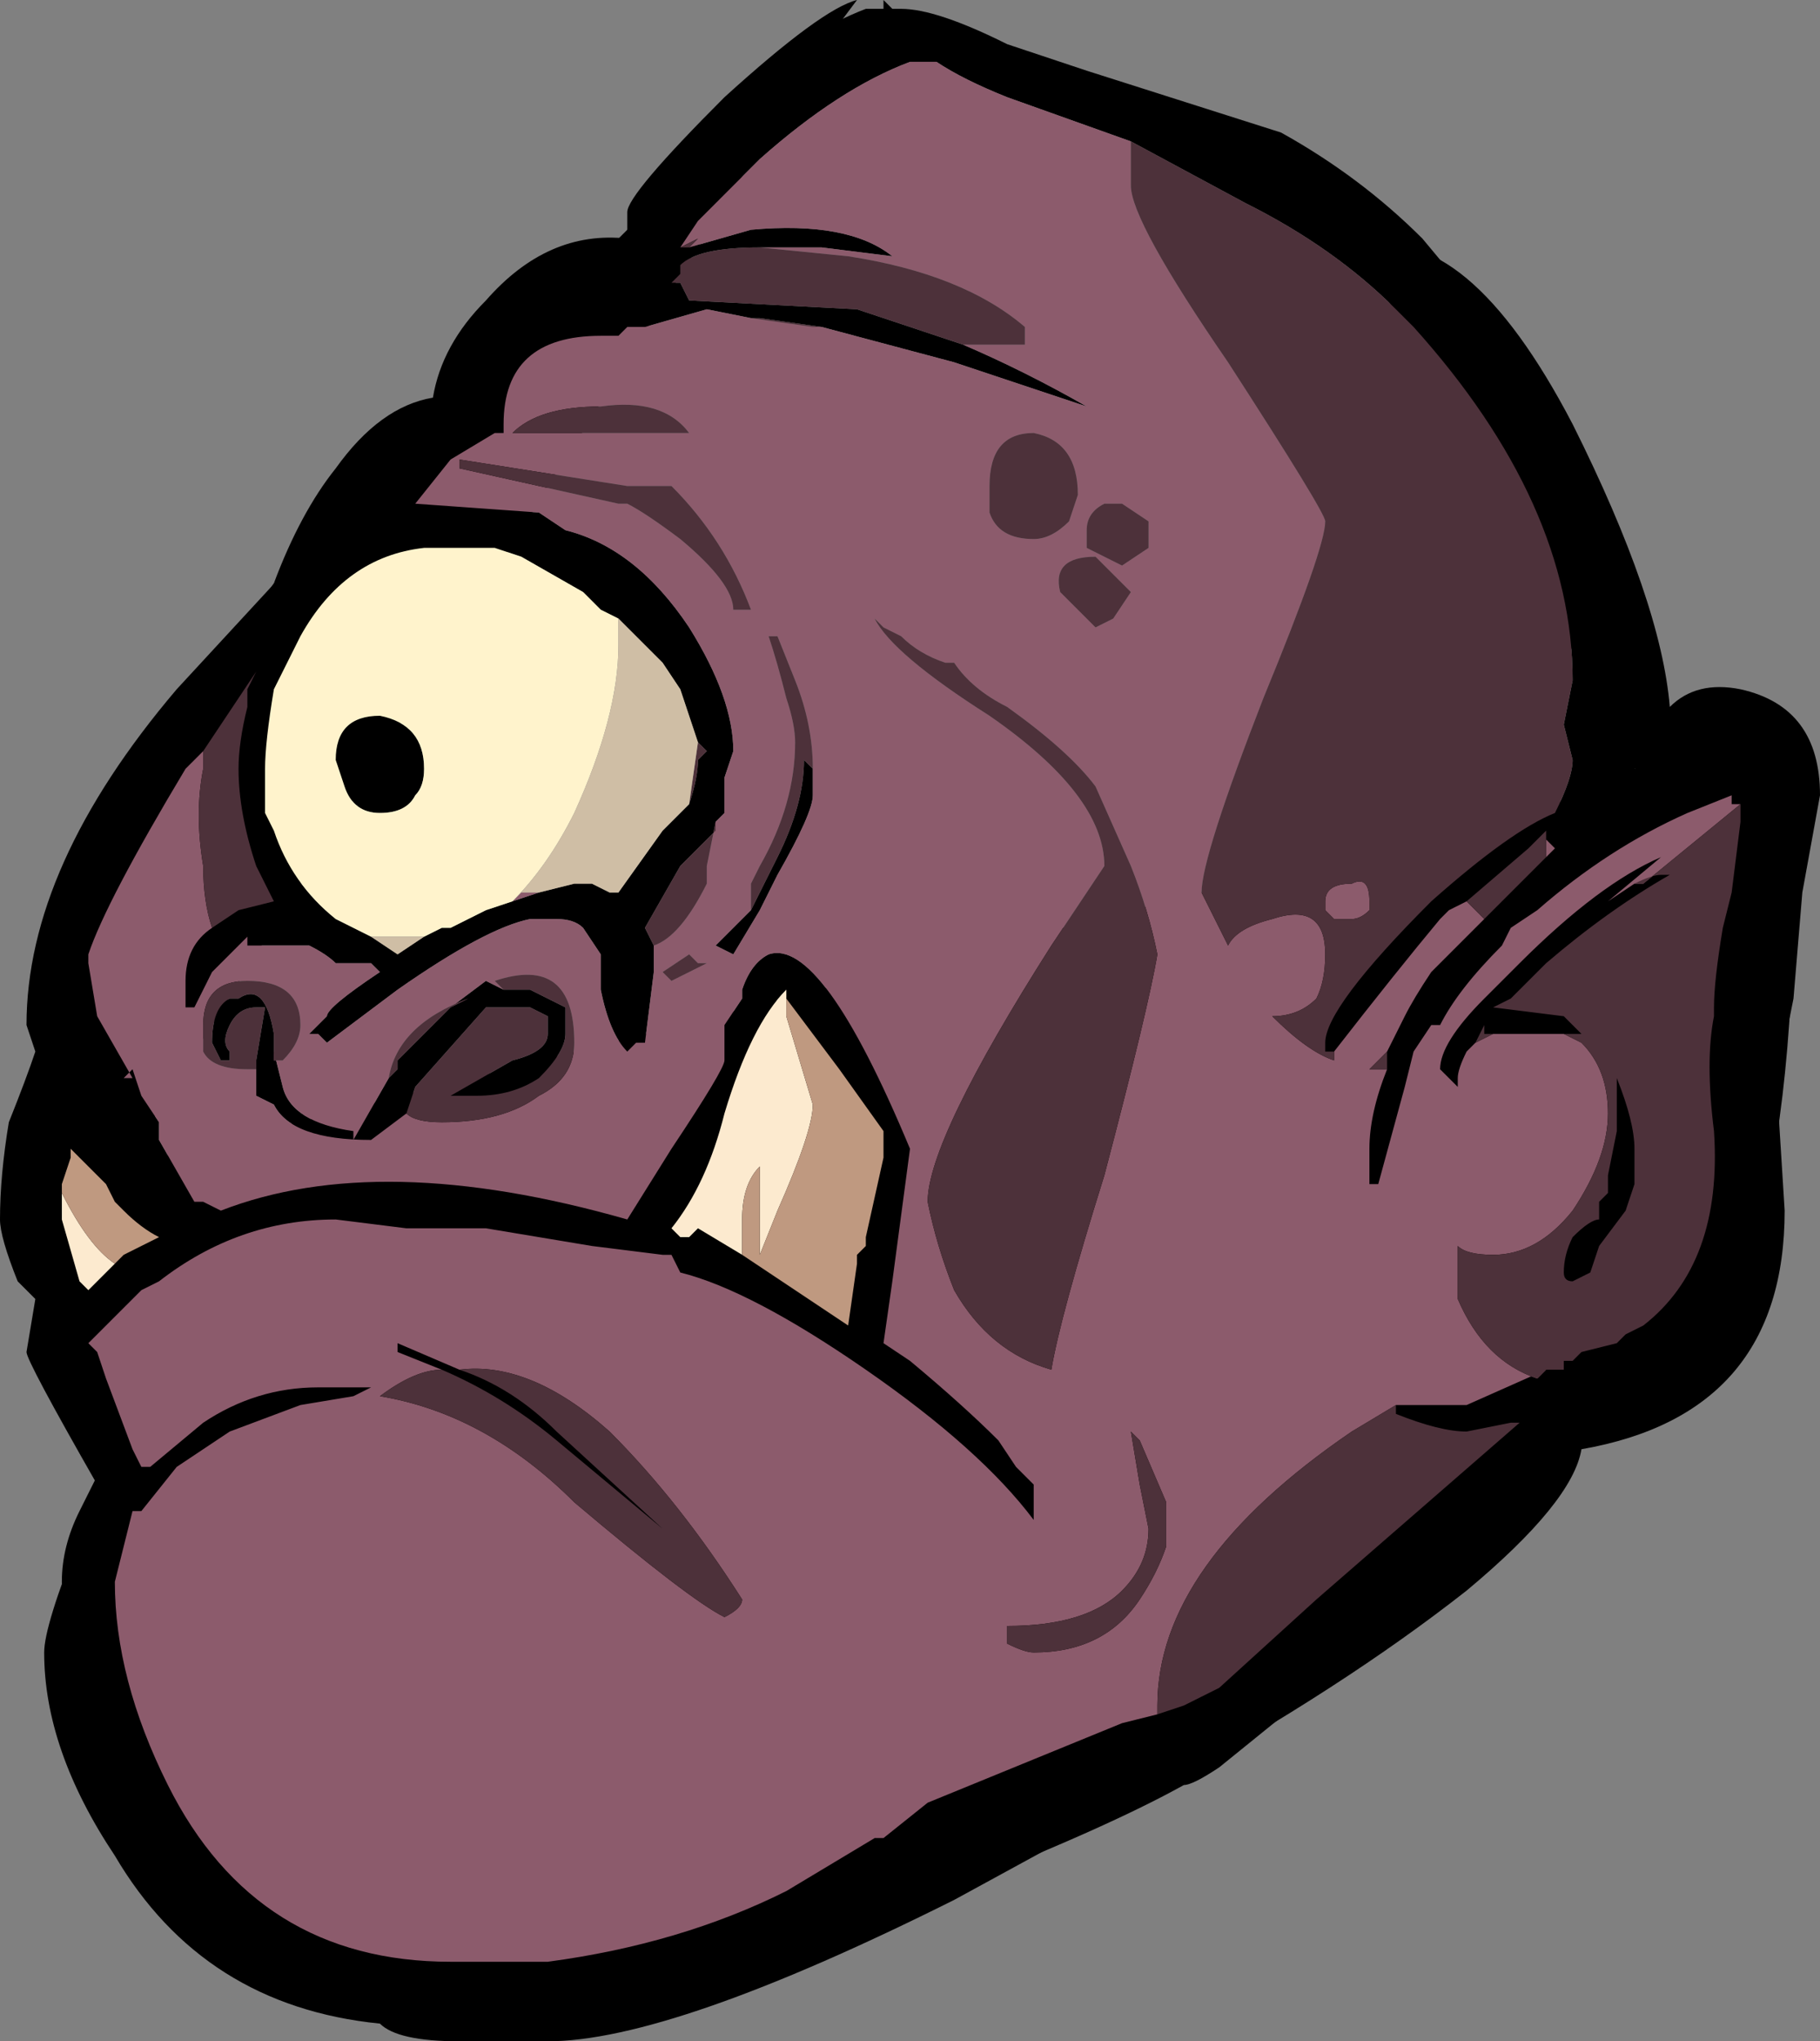 <?xml version="1.0" encoding="UTF-8" standalone="no"?>
<svg xmlns:ffdec="https://www.free-decompiler.com/flash" xmlns:xlink="http://www.w3.org/1999/xlink" ffdec:objectType="shape" height="11.55px" width="10.3px" xmlns="http://www.w3.org/2000/svg">
  <rect width="100%" height="100%" fill="#808080" stroke="none"/>
  <g transform="matrix(1.0, 0.0, 0.0, 1.0, 4.7, 11.15)">
    <path d="M0.0 -10.95 L-4.0 -4.55 5.25 -6.9 5.05 -6.95 4.6 -6.8 4.55 -6.8 3.0 -9.75 Q3.6 -9.9 4.2 -8.75 4.7 -7.75 4.75 -7.15 4.9 -7.3 5.15 -7.25 5.6 -7.15 5.6 -6.65 L5.5 -6.1 5.45 -5.5 5.4 -5.25 5.35 -5.1 5.4 -4.3 Q5.4 -3.15 4.25 -2.95 4.2 -2.65 3.6 -2.15 2.9 -1.6 1.9 -1.05 L1.25 -0.7 0.7 -0.4 Q-0.9 0.4 -1.6 0.4 L-2.1 0.4 Q-2.45 0.4 -2.55 0.3 -3.55 0.2 -4.05 -0.65 -4.45 -1.25 -4.45 -1.8 -4.45 -1.95 -4.25 -2.45 L-4.15 -2.75 Q-4.55 -3.45 -4.55 -3.5 L-4.5 -3.8 -4.6 -3.9 Q-4.7 -4.15 -4.7 -4.25 -4.7 -4.5 -4.65 -4.8 -4.55 -5.05 -4.5 -5.2 L-4.55 -5.35 Q-4.55 -6.25 -3.7 -7.25 L-3.1 -7.9 -3.15 -7.85 Q-3.0 -8.25 -2.8 -8.5 -2.55 -8.85 -2.25 -8.9 -2.2 -9.2 -1.95 -9.45 -1.6 -9.85 -1.15 -9.8 L-1.15 -9.95 Q-1.15 -10.05 -0.6 -10.6 -0.05 -11.1 0.15 -11.15 L0.0 -10.95" fill="#000000" fill-rule="evenodd" stroke="none"/>
    <path d="M1.0 -10.9 L1.45 -10.75 2.55 -10.4 Q3.0 -10.15 3.35 -9.8 L3.85 -9.2 Q4.2 -8.75 4.4 -8.0 4.55 -7.4 4.55 -6.8 L4.7 -6.85 Q5.1 -7.1 5.25 -6.95 5.4 -6.8 5.45 -6.5 L5.45 -6.1 Q5.45 -4.85 5.2 -4.0 L5.1 -3.85 5.1 -3.8 4.9 -3.5 4.25 -3.1 Q4.1 -3.0 3.75 -2.4 L3.7 -2.35 3.25 -2.0 2.2 -1.15 Q2.05 -1.05 2.0 -1.05 1.55 -0.8 0.65 -0.45 -1.2 0.25 -2.05 0.25 -3.45 0.25 -4.05 -0.95 -4.35 -1.55 -4.35 -2.2 -4.35 -2.4 -4.25 -2.6 L-4.15 -2.8 -4.25 -3.0 Q-4.4 -3.35 -4.4 -3.5 L-4.35 -3.65 -4.3 -3.7 -4.4 -3.85 -4.55 -4.1 -4.55 -4.4 -4.5 -4.5 -4.55 -4.45 -4.5 -4.55 -4.5 -4.85 -4.45 -4.95 -4.4 -4.95 Q-4.35 -5.05 -4.25 -4.9 L-4.15 -4.75 -4.2 -4.95 -4.4 -5.6 -4.4 -5.75 Q-4.4 -6.05 -3.75 -7.0 L-3.35 -7.5 Q-3.2 -7.85 -2.85 -8.2 -2.5 -8.65 -2.05 -8.9 -2.05 -9.1 -1.8 -9.3 -1.6 -9.55 -1.3 -9.55 L-1.3 -9.6 Q-1.3 -9.7 -1.2 -9.8 L-1.15 -9.85 -1.1 -9.85 -0.95 -10.05 Q-0.45 -10.85 0.2 -11.1 L0.3 -11.1 0.3 -11.15 0.35 -11.1 0.4 -11.1 Q0.6 -11.1 1.0 -10.9 M1.7 -10.35 L1.0 -10.6 Q0.75 -10.7 0.6 -10.8 L0.45 -10.8 Q0.05 -10.65 -0.4 -10.25 L-0.75 -9.9 -0.85 -9.75 -0.8 -9.75 -0.45 -9.85 Q0.1 -9.9 0.35 -9.7 L-0.05 -9.75 -0.4 -9.75 Q-0.75 -9.75 -0.85 -9.65 L-0.85 -9.6 -0.9 -9.55 -0.85 -9.55 -0.8 -9.45 0.15 -9.4 0.75 -9.2 Q1.1 -9.05 1.45 -8.85 L0.7 -9.1 -0.05 -9.3 -0.4 -9.35 -0.45 -9.35 -0.7 -9.4 -1.05 -9.3 -1.15 -9.3 -1.2 -9.25 -1.3 -9.25 Q-1.85 -9.25 -1.85 -8.75 L-1.85 -8.7 -1.9 -8.7 -2.15 -8.55 -2.35 -8.3 -1.65 -8.25 -1.5 -8.15 Q-1.1 -8.05 -0.8 -7.6 -0.55 -7.2 -0.55 -6.9 L-0.6 -6.75 -0.6 -6.55 -0.65 -6.5 -0.65 -6.45 -0.85 -6.25 -1.05 -5.9 -1.0 -5.8 -1.0 -5.65 -1.05 -5.25 -1.1 -5.25 -1.15 -5.2 Q-1.25 -5.3 -1.3 -5.55 L-1.3 -5.75 -1.4 -5.9 Q-1.45 -5.95 -1.55 -5.95 L-1.7 -5.95 Q-1.95 -5.9 -2.45 -5.55 L-2.85 -5.25 -2.9 -5.3 -2.95 -5.3 -2.85 -5.4 Q-2.85 -5.45 -2.55 -5.65 L-2.6 -5.7 -2.8 -5.7 Q-2.85 -5.75 -2.95 -5.8 L-3.3 -5.8 -3.3 -5.85 -3.5 -5.65 -3.6 -5.45 -3.65 -5.45 -3.65 -5.6 Q-3.65 -5.8 -3.5 -5.9 L-3.35 -6.0 -3.15 -6.05 -3.25 -6.25 Q-3.35 -6.55 -3.35 -6.8 -3.35 -6.95 -3.3 -7.15 L-3.3 -7.25 -3.25 -7.35 -3.55 -6.9 -3.65 -6.8 Q-4.1 -6.05 -4.2 -5.75 L-4.2 -5.7 -4.15 -5.4 -3.95 -5.05 -4.0 -5.05 -3.95 -5.1 -3.9 -4.95 -3.8 -4.8 -3.8 -4.7 -3.6 -4.35 -3.55 -4.35 -3.45 -4.3 Q-2.55 -4.65 -1.15 -4.25 L-0.9 -4.65 Q-0.6 -5.1 -0.6 -5.15 L-0.6 -5.35 -0.5 -5.5 -0.5 -5.55 Q-0.45 -5.7 -0.35 -5.75 -0.05 -5.85 0.45 -4.65 L0.35 -3.9 0.3 -3.55 0.45 -3.45 Q0.75 -3.2 0.95 -3.0 L1.05 -2.85 1.15 -2.75 1.15 -2.55 Q0.85 -2.95 0.2 -3.4 -0.45 -3.85 -0.85 -3.95 L-0.9 -4.05 -0.95 -4.05 -1.35 -4.1 -1.95 -4.2 -2.4 -4.2 -2.8 -4.25 Q-3.35 -4.25 -3.8 -3.9 L-3.9 -3.85 -4.2 -3.55 -4.15 -3.5 -4.1 -3.35 -3.95 -2.95 -3.9 -2.85 -3.85 -2.85 -3.55 -3.1 Q-3.25 -3.3 -2.9 -3.3 L-2.6 -3.3 -2.7 -3.25 -3.0 -3.2 -3.4 -3.05 -3.7 -2.85 -3.9 -2.6 -3.95 -2.6 -4.05 -2.2 Q-4.05 -1.65 -3.75 -1.05 -3.25 -0.05 -2.15 -0.05 L-1.6 -0.05 Q-0.85 -0.15 -0.25 -0.45 L0.25 -0.75 0.3 -0.75 0.55 -0.95 1.65 -1.4 1.85 -1.45 2.0 -1.5 2.2 -1.6 2.75 -2.1 3.9 -3.1 3.85 -3.1 3.6 -3.05 Q3.45 -3.05 3.2 -3.15 L3.2 -3.2 3.6 -3.2 4.05 -3.4 4.15 -3.4 4.15 -3.45 4.2 -3.45 4.25 -3.5 4.45 -3.55 4.5 -3.6 4.6 -3.65 Q5.05 -4.0 5.0 -4.75 4.95 -5.15 5.0 -5.4 L5.0 -5.45 Q5.0 -5.6 5.05 -5.9 L5.1 -6.1 5.15 -6.5 5.15 -6.6 5.1 -6.6 5.1 -6.65 4.85 -6.55 Q4.4 -6.35 4.0 -6.0 L3.85 -5.9 3.8 -5.8 Q3.55 -5.55 3.45 -5.35 L3.4 -5.35 3.3 -5.2 3.25 -5.0 3.1 -4.45 3.05 -4.45 3.05 -4.65 Q3.05 -4.85 3.15 -5.1 L3.15 -5.2 3.25 -5.4 Q3.3 -5.5 3.4 -5.65 L3.7 -5.95 4.05 -6.3 4.1 -6.35 4.05 -6.4 4.05 -6.45 3.95 -6.35 3.6 -6.05 3.5 -6.0 3.45 -5.95 Q3.2 -5.65 2.85 -5.2 L2.8 -5.2 2.8 -5.25 Q2.8 -5.45 3.4 -6.05 3.85 -6.45 4.1 -6.55 4.2 -6.75 4.2 -6.85 L4.15 -7.05 4.2 -7.3 Q4.2 -8.3 3.3 -9.3 L3.2 -9.4 Q2.85 -9.75 2.35 -10.0 L1.7 -10.35 M4.15 -5.3 L3.75 -5.3 3.7 -5.3 3.7 -5.35 3.65 -5.25 3.6 -5.2 Q3.55 -5.1 3.55 -5.05 L3.55 -5.0 3.45 -5.1 Q3.45 -5.25 3.7 -5.5 L3.9 -5.7 Q4.35 -6.15 4.7 -6.3 L4.4 -6.05 4.55 -6.15 Q4.65 -6.2 4.7 -6.2 L4.75 -6.2 Q4.4 -6.0 4.05 -5.7 L3.85 -5.5 3.75 -5.45 4.15 -5.4 4.25 -5.3 4.15 -5.3 M4.3 -3.95 L4.2 -3.9 Q4.15 -3.9 4.15 -3.95 4.15 -4.05 4.2 -4.15 4.3 -4.25 4.35 -4.25 L4.35 -4.35 4.4 -4.4 4.4 -4.5 4.45 -4.75 4.45 -5.05 Q4.55 -4.8 4.55 -4.65 L4.55 -4.5 Q4.55 -4.55 4.55 -4.45 L4.5 -4.3 4.35 -4.1 4.3 -3.95 M5.05 -4.8 L5.05 -4.7 5.1 -4.8 5.05 -4.8 M-0.5 -4.05 L0.1 -3.65 0.15 -4.0 0.15 -4.05 0.2 -4.1 0.2 -4.15 0.3 -4.6 0.3 -4.75 0.05 -5.1 -0.25 -5.5 -0.25 -5.55 Q-0.45 -5.35 -0.6 -4.85 -0.7 -4.45 -0.9 -4.2 L-0.85 -4.15 -0.8 -4.15 -0.75 -4.2 -0.5 -4.05 M-1.2 -7.65 L-1.3 -7.7 -1.4 -7.8 -1.75 -8.0 -1.9 -8.05 -2.3 -8.05 Q-2.75 -8.0 -3.0 -7.55 L-3.15 -7.25 Q-3.2 -6.95 -3.2 -6.8 L-3.2 -6.55 -3.15 -6.45 Q-3.05 -6.15 -2.8 -5.95 L-2.6 -5.85 -2.45 -5.75 -2.3 -5.85 -2.2 -5.9 -2.15 -5.9 -1.95 -6.0 -1.8 -6.05 -1.65 -6.1 -1.45 -6.15 -1.35 -6.15 -1.25 -6.1 -1.2 -6.1 -0.95 -6.45 -0.85 -6.55 -0.8 -6.6 Q-0.75 -6.75 -0.75 -6.85 L-0.7 -6.9 -0.75 -6.95 -0.85 -7.25 -0.95 -7.4 -1.2 -7.65 M-0.1 -6.8 L-0.1 -6.65 Q-0.1 -6.55 -0.3 -6.2 L-0.4 -6.0 -0.55 -5.75 -0.65 -5.8 -0.45 -6.0 -0.3 -6.3 Q-0.15 -6.6 -0.15 -6.85 L-0.1 -6.8 M-2.35 -6.65 Q-2.4 -6.55 -2.55 -6.55 -2.7 -6.55 -2.75 -6.7 L-2.8 -6.85 Q-2.8 -7.1 -2.55 -7.1 -2.3 -7.05 -2.3 -6.8 -2.3 -6.7 -2.35 -6.65 M-2.15 -5.45 L-1.95 -5.6 -1.85 -5.55 -1.7 -5.55 -1.5 -5.45 -1.5 -5.3 Q-1.5 -5.2 -1.65 -5.05 -1.8 -4.95 -2.0 -4.95 -2.1 -4.95 -2.15 -4.95 L-1.8 -5.15 Q-1.6 -5.2 -1.6 -5.3 L-1.6 -5.4 -1.7 -5.45 -1.95 -5.45 -2.35 -5.0 -2.4 -4.85 -2.6 -4.7 Q-3.05 -4.7 -3.15 -4.9 L-3.25 -4.95 -3.25 -5.15 -3.2 -5.45 -3.25 -5.45 Q-3.35 -5.45 -3.4 -5.35 -3.45 -5.25 -3.4 -5.2 L-3.4 -5.15 -3.45 -5.15 -3.5 -5.25 Q-3.5 -5.45 -3.4 -5.5 L-3.35 -5.5 Q-3.2 -5.6 -3.15 -5.3 L-3.15 -5.2 -3.1 -5.0 Q-3.05 -4.8 -2.7 -4.75 L-2.7 -4.7 -2.5 -5.05 -2.45 -5.1 -2.45 -5.15 -2.15 -5.45 M-1.0 -4.25 L-1.0 -4.25 M-4.3 -4.7 L-4.3 -4.6 -4.35 -4.45 -4.35 -4.4 -4.35 -4.25 -4.25 -3.9 -4.2 -3.85 -4.0 -4.05 -3.8 -4.15 Q-3.9 -4.2 -4.0 -4.3 L-4.05 -4.35 -4.1 -4.45 -4.3 -4.65 -4.3 -4.7 M-2.1 -3.4 Q-1.8 -3.3 -1.55 -3.05 L-0.95 -2.5 -1.55 -3.0 Q-1.85 -3.25 -2.2 -3.4 L-2.45 -3.5 -2.45 -3.55 -2.1 -3.4" fill="#000000" fill-rule="evenodd" stroke="none"/>
    <path d="M-0.85 -9.75 L-0.75 -9.9 -0.4 -10.25 Q0.05 -10.65 0.45 -10.8 L0.6 -10.8 Q0.75 -10.7 1.0 -10.6 L1.7 -10.35 1.7 -10.1 Q1.7 -9.9 2.25 -9.1 2.8 -8.25 2.8 -8.2 2.8 -8.05 2.45 -7.2 2.1 -6.3 2.1 -6.1 L2.25 -5.8 Q2.3 -5.9 2.5 -5.95 2.8 -6.05 2.8 -5.75 2.8 -5.6 2.75 -5.5 2.65 -5.4 2.5 -5.4 2.7 -5.2 2.85 -5.15 L2.85 -5.2 Q3.2 -5.65 3.45 -5.95 L3.5 -6.0 3.6 -6.05 3.7 -5.95 3.4 -5.65 Q3.3 -5.5 3.25 -5.4 L3.15 -5.2 3.05 -5.1 3.15 -5.1 Q3.05 -4.85 3.05 -4.65 L3.05 -4.45 3.1 -4.45 3.25 -5.0 3.3 -5.2 3.4 -5.35 3.45 -5.35 Q3.55 -5.55 3.8 -5.8 L3.85 -5.9 4.0 -6.0 Q4.4 -6.35 4.85 -6.55 L5.1 -6.65 5.1 -6.6 5.15 -6.6 4.6 -6.15 4.55 -6.15 4.4 -6.05 4.7 -6.3 Q4.35 -6.15 3.9 -5.7 L3.7 -5.5 Q3.45 -5.25 3.45 -5.1 L3.55 -5.0 3.55 -5.05 Q3.55 -5.1 3.6 -5.2 L3.65 -5.25 3.75 -5.3 4.15 -5.3 4.25 -5.25 Q4.4 -5.1 4.4 -4.85 4.4 -4.6 4.2 -4.3 4.0 -4.05 3.75 -4.05 3.6 -4.05 3.55 -4.1 L3.55 -3.8 Q3.7 -3.45 4.0 -3.35 L4.05 -3.4 3.6 -3.2 3.2 -3.2 2.95 -3.05 Q1.85 -2.3 1.85 -1.5 L1.85 -1.45 1.65 -1.4 0.55 -0.95 0.3 -0.75 0.25 -0.75 -0.25 -0.45 Q-0.85 -0.15 -1.6 -0.05 L-2.15 -0.05 Q-3.25 -0.05 -3.75 -1.05 -4.05 -1.65 -4.05 -2.2 L-3.95 -2.6 -3.9 -2.6 -3.7 -2.85 -3.4 -3.05 -3.0 -3.2 -2.7 -3.25 -2.6 -3.3 -2.9 -3.3 Q-3.25 -3.3 -3.55 -3.1 L-3.85 -2.85 -3.9 -2.85 -3.95 -2.95 -4.1 -3.35 -4.15 -3.5 -4.2 -3.55 -3.9 -3.85 -3.8 -3.9 Q-3.35 -4.25 -2.8 -4.25 L-2.4 -4.2 -1.95 -4.2 -1.35 -4.1 -0.95 -4.05 -0.9 -4.05 -0.85 -3.95 Q-0.45 -3.85 0.2 -3.4 0.85 -2.95 1.15 -2.55 L1.15 -2.75 1.05 -2.85 0.95 -3.0 Q0.75 -3.2 0.45 -3.45 L0.3 -3.55 0.35 -3.9 0.45 -4.65 Q-0.05 -5.85 -0.35 -5.75 -0.45 -5.7 -0.5 -5.55 L-0.5 -5.5 -0.6 -5.35 -0.6 -5.15 Q-0.6 -5.1 -0.9 -4.65 L-1.15 -4.25 Q-2.55 -4.65 -3.45 -4.3 L-3.55 -4.35 -3.6 -4.35 -3.8 -4.7 -3.8 -4.8 -3.9 -4.95 -3.95 -5.1 -4.0 -5.05 -3.95 -5.05 -4.15 -5.4 -4.2 -5.7 -4.2 -5.75 Q-4.1 -6.05 -3.65 -6.8 L-3.55 -6.9 -3.55 -6.8 Q-3.6 -6.55 -3.55 -6.25 -3.55 -6.05 -3.5 -5.9 -3.65 -5.8 -3.65 -5.6 L-3.65 -5.45 -3.6 -5.45 -3.5 -5.65 -3.3 -5.85 -3.3 -5.8 -2.95 -5.8 Q-2.85 -5.75 -2.8 -5.7 L-2.6 -5.7 -2.55 -5.65 Q-2.85 -5.45 -2.85 -5.4 L-2.95 -5.3 -2.9 -5.3 -2.85 -5.25 -2.45 -5.55 Q-1.95 -5.9 -1.7 -5.95 L-1.55 -5.95 Q-1.45 -5.95 -1.4 -5.9 L-1.3 -5.75 -1.3 -5.55 Q-1.25 -5.3 -1.15 -5.2 L-1.1 -5.25 -1.05 -5.25 -1.0 -5.65 -1.0 -5.8 Q-0.85 -5.85 -0.7 -6.15 L-0.7 -6.25 -0.65 -6.5 -0.6 -6.55 -0.6 -6.75 -0.55 -6.9 Q-0.55 -7.2 -0.8 -7.6 -1.1 -8.05 -1.5 -8.15 L-1.65 -8.25 -2.35 -8.3 -2.15 -8.55 -1.9 -8.7 -1.85 -8.7 -1.85 -8.75 Q-1.85 -9.25 -1.3 -9.25 L-1.2 -9.25 -1.15 -9.3 -1.05 -9.3 -0.7 -9.4 -0.45 -9.35 -0.1 -9.3 -0.05 -9.3 0.7 -9.1 1.45 -8.85 Q1.1 -9.05 0.75 -9.2 L1.1 -9.2 1.1 -9.3 Q0.75 -9.6 0.1 -9.7 L-0.4 -9.75 -0.05 -9.75 0.35 -9.7 Q0.1 -9.9 -0.45 -9.85 L-0.8 -9.75 -0.75 -9.8 -0.85 -9.75 M1.35 -8.2 L1.4 -8.35 Q1.4 -8.65 1.15 -8.7 0.9 -8.7 0.9 -8.4 0.9 -8.3 0.9 -8.25 0.95 -8.1 1.15 -8.1 1.25 -8.1 1.35 -8.2 M0.25 -7.65 Q0.35 -7.45 0.9 -7.1 1.55 -6.65 1.55 -6.25 L1.25 -5.8 Q0.55 -4.7 0.55 -4.35 0.6 -4.1 0.7 -3.85 0.9 -3.5 1.25 -3.4 1.3 -3.7 1.55 -4.5 1.8 -5.45 1.85 -5.75 1.8 -6.0 1.7 -6.25 L1.5 -6.7 Q1.35 -6.9 1.0 -7.15 0.8 -7.25 0.7 -7.4 L0.65 -7.4 Q0.5 -7.45 0.4 -7.55 L0.3 -7.6 0.25 -7.65 M1.6 -7.65 L1.7 -7.8 1.5 -8.0 Q1.25 -8.0 1.3 -7.8 L1.5 -7.6 1.6 -7.65 M1.65 -8.3 L1.55 -8.3 Q1.45 -8.25 1.45 -8.15 L1.45 -8.05 1.65 -7.95 1.8 -8.05 1.8 -8.2 1.65 -8.3 M4.05 -6.3 L4.05 -6.4 4.1 -6.35 4.05 -6.3 M3.05 -6.05 L3.05 -6.0 Q3.0 -5.95 2.95 -5.95 L2.85 -5.95 2.8 -6.0 2.8 -6.05 Q2.8 -6.15 2.95 -6.15 3.05 -6.2 3.05 -6.05 M1.7 -3.05 L1.75 -2.75 1.8 -2.5 Q1.8 -2.3 1.65 -2.15 1.45 -1.95 1.0 -1.95 L1.0 -1.85 Q1.1 -1.8 1.15 -1.8 1.55 -1.8 1.75 -2.1 1.85 -2.25 1.9 -2.4 L1.9 -2.65 1.75 -3.0 1.7 -3.05 M-2.2 -5.9 L-2.15 -5.9 -2.2 -5.9 M-1.65 -6.1 L-1.8 -6.05 -1.75 -6.1 -1.65 -6.1 M-0.1 -6.8 Q-0.1 -7.05 -0.2 -7.3 L-0.3 -7.55 -0.35 -7.55 Q-0.3 -7.4 -0.25 -7.2 -0.2 -7.05 -0.2 -6.95 -0.2 -6.6 -0.4 -6.25 L-0.45 -6.15 -0.45 -6.0 -0.65 -5.8 -0.55 -5.75 -0.4 -6.0 -0.3 -6.2 Q-0.1 -6.55 -0.1 -6.65 L-0.1 -6.8 M-2.1 -8.55 L-2.1 -8.5 -1.2 -8.3 -1.15 -8.3 Q-1.05 -8.25 -0.85 -8.1 -0.55 -7.85 -0.55 -7.7 L-0.45 -7.7 Q-0.6 -8.1 -0.9 -8.4 L-1.15 -8.4 -2.1 -8.55 M-1.8 -8.7 L-0.8 -8.7 Q-0.95 -8.9 -1.3 -8.85 -1.65 -8.85 -1.8 -8.7 M-0.75 -5.7 L-0.8 -5.75 -0.95 -5.65 -0.9 -5.6 Q-0.8 -5.65 -0.7 -5.7 L-0.75 -5.7 M-2.15 -5.45 L-2.05 -5.5 Q-2.45 -5.35 -2.5 -5.05 L-2.7 -4.7 -2.7 -4.75 Q-3.05 -4.8 -3.1 -5.0 L-3.15 -5.2 -3.15 -5.15 -3.1 -5.15 Q-3.0 -5.25 -3.0 -5.35 -3.0 -5.6 -3.3 -5.6 -3.55 -5.6 -3.55 -5.35 L-3.55 -5.2 Q-3.5 -5.1 -3.3 -5.1 L-3.25 -5.1 -3.25 -5.15 -3.25 -4.95 -3.15 -4.9 Q-3.05 -4.7 -2.6 -4.7 L-2.4 -4.85 Q-2.35 -4.8 -2.2 -4.8 -1.85 -4.8 -1.65 -4.95 -1.45 -5.05 -1.45 -5.25 -1.45 -5.75 -1.9 -5.6 L-1.85 -5.55 -1.95 -5.6 -2.15 -5.45 M-1.0 -4.25 L-1.0 -4.25 M-2.2 -3.4 Q-2.35 -3.4 -2.55 -3.25 -1.95 -3.15 -1.45 -2.65 -0.8 -2.1 -0.6 -2.0 -0.5 -2.05 -0.5 -2.1 -0.85 -2.65 -1.25 -3.05 -1.7 -3.45 -2.1 -3.4 L-2.45 -3.55 -2.45 -3.5 -2.2 -3.4" fill="#8c5b6c" fill-rule="evenodd" stroke="none"/>
    <path d="M-0.85 -9.75 L-0.75 -9.8 -0.8 -9.75 -0.85 -9.75 M-0.4 -9.75 L0.1 -9.7 Q0.75 -9.6 1.1 -9.3 L1.1 -9.2 0.75 -9.2 0.15 -9.4 -0.8 -9.45 -0.85 -9.55 -0.9 -9.55 -0.85 -9.6 -0.85 -9.65 Q-0.75 -9.75 -0.4 -9.75 M-0.05 -9.3 L-0.1 -9.3 -0.45 -9.35 -0.4 -9.35 -0.05 -9.3 M-0.65 -6.5 L-0.7 -6.25 -0.7 -6.15 Q-0.85 -5.85 -1.0 -5.8 L-1.05 -5.9 -0.85 -6.25 -0.65 -6.45 -0.65 -6.5 M-3.5 -5.9 Q-3.55 -6.05 -3.55 -6.25 -3.6 -6.55 -3.55 -6.8 L-3.55 -6.9 -3.25 -7.35 -3.3 -7.25 -3.3 -7.15 Q-3.35 -6.95 -3.35 -6.8 -3.35 -6.55 -3.25 -6.25 L-3.15 -6.05 -3.35 -6.0 -3.5 -5.9 M1.85 -1.45 L1.85 -1.5 Q1.85 -2.3 2.95 -3.05 L3.2 -3.2 3.2 -3.15 Q3.45 -3.05 3.6 -3.05 L3.85 -3.1 3.9 -3.1 2.75 -2.1 2.2 -1.6 2.0 -1.5 1.85 -1.45 M4.05 -3.4 L4.0 -3.35 Q3.7 -3.45 3.55 -3.8 L3.55 -4.1 Q3.6 -4.05 3.75 -4.05 4.0 -4.05 4.2 -4.3 4.4 -4.6 4.4 -4.85 4.4 -5.1 4.25 -5.25 L4.15 -5.3 4.25 -5.3 4.15 -5.4 3.75 -5.45 3.85 -5.5 4.05 -5.7 Q4.4 -6.0 4.75 -6.2 L4.7 -6.2 Q4.65 -6.2 4.55 -6.15 L4.6 -6.15 5.15 -6.6 5.15 -6.5 5.1 -6.1 5.05 -5.9 Q5.0 -5.6 5.0 -5.45 L5.0 -5.4 Q4.95 -5.15 5.0 -4.75 5.05 -4.0 4.6 -3.65 L4.5 -3.6 4.45 -3.55 4.25 -3.5 4.2 -3.45 4.15 -3.45 4.15 -3.4 4.05 -3.4 M3.75 -5.3 L3.65 -5.25 3.7 -5.35 3.7 -5.3 3.75 -5.3 M3.15 -5.1 L3.05 -5.1 3.15 -5.2 3.15 -5.1 M3.7 -5.95 L3.6 -6.05 3.95 -6.35 4.05 -6.45 4.05 -6.4 4.05 -6.3 3.7 -5.95 M2.85 -5.2 L2.85 -5.15 Q2.7 -5.2 2.5 -5.4 2.65 -5.4 2.75 -5.5 2.8 -5.6 2.8 -5.75 2.8 -6.05 2.5 -5.95 2.3 -5.9 2.25 -5.8 L2.1 -6.1 Q2.1 -6.3 2.45 -7.2 2.8 -8.05 2.8 -8.2 2.8 -8.25 2.25 -9.1 1.7 -9.9 1.7 -10.1 L1.7 -10.35 2.35 -10.0 Q2.85 -9.75 3.2 -9.4 L3.3 -9.3 Q4.2 -8.3 4.2 -7.3 L4.15 -7.05 4.2 -6.85 Q4.2 -6.75 4.1 -6.55 3.85 -6.45 3.4 -6.05 2.8 -5.45 2.8 -5.25 L2.8 -5.2 2.85 -5.2 M1.35 -8.2 Q1.25 -8.1 1.15 -8.1 0.95 -8.1 0.9 -8.25 0.9 -8.3 0.9 -8.4 0.9 -8.7 1.15 -8.7 1.4 -8.65 1.4 -8.35 L1.35 -8.2 M0.25 -7.65 L0.3 -7.6 0.4 -7.55 Q0.5 -7.45 0.65 -7.4 L0.7 -7.4 Q0.8 -7.25 1.0 -7.15 1.35 -6.9 1.5 -6.7 L1.7 -6.25 Q1.8 -6.0 1.85 -5.75 1.8 -5.45 1.55 -4.5 1.3 -3.7 1.25 -3.4 0.9 -3.5 0.7 -3.85 0.6 -4.1 0.55 -4.35 0.55 -4.7 1.25 -5.8 L1.55 -6.25 Q1.55 -6.65 0.9 -7.1 0.35 -7.45 0.25 -7.65 M1.65 -8.3 L1.8 -8.2 1.8 -8.05 1.65 -7.95 1.45 -8.05 1.45 -8.15 Q1.45 -8.25 1.55 -8.3 L1.65 -8.3 M1.6 -7.65 L1.5 -7.6 1.3 -7.8 Q1.25 -8.0 1.5 -8.0 L1.7 -7.8 1.6 -7.65 M3.05 -6.05 Q3.05 -6.2 2.95 -6.15 2.8 -6.15 2.8 -6.05 L2.8 -6.0 2.85 -5.95 2.95 -5.95 Q3.0 -5.95 3.05 -6.0 L3.05 -6.05 M4.3 -3.95 L4.35 -4.1 4.5 -4.3 4.55 -4.45 Q4.55 -4.55 4.55 -4.5 L4.55 -4.65 Q4.55 -4.8 4.45 -5.05 L4.45 -4.75 4.4 -4.5 4.4 -4.4 4.35 -4.35 4.35 -4.25 Q4.3 -4.25 4.2 -4.15 4.15 -4.05 4.15 -3.95 4.15 -3.9 4.2 -3.9 L4.3 -3.95 M1.7 -3.05 L1.75 -3.0 1.9 -2.65 1.9 -2.4 Q1.85 -2.25 1.75 -2.1 1.55 -1.8 1.15 -1.8 1.1 -1.8 1.0 -1.85 L1.0 -1.95 Q1.45 -1.95 1.65 -2.15 1.8 -2.3 1.8 -2.5 L1.75 -2.75 1.7 -3.05 M-0.75 -6.95 L-0.7 -6.9 -0.75 -6.85 Q-0.75 -6.75 -0.8 -6.6 L-0.85 -6.55 -0.8 -6.6 -0.75 -6.95 M-1.8 -8.7 Q-1.65 -8.85 -1.3 -8.85 -0.95 -8.9 -0.8 -8.7 L-1.8 -8.7 M-2.1 -8.55 L-1.15 -8.4 -0.9 -8.4 Q-0.6 -8.1 -0.45 -7.7 L-0.55 -7.7 Q-0.55 -7.85 -0.85 -8.1 -1.05 -8.25 -1.15 -8.3 L-1.2 -8.3 -2.1 -8.5 -2.1 -8.55 M-0.45 -6.0 L-0.45 -6.15 -0.4 -6.25 Q-0.2 -6.6 -0.2 -6.95 -0.2 -7.05 -0.25 -7.2 -0.3 -7.4 -0.35 -7.55 L-0.3 -7.55 -0.2 -7.3 Q-0.1 -7.05 -0.1 -6.8 L-0.15 -6.85 Q-0.15 -6.6 -0.3 -6.3 L-0.45 -6.0 M-0.3 -6.2 L-0.4 -6.0 -0.3 -6.2 M-0.75 -5.7 L-0.7 -5.7 Q-0.8 -5.65 -0.9 -5.6 L-0.95 -5.65 -0.8 -5.75 -0.75 -5.7 M-2.5 -5.05 Q-2.45 -5.35 -2.05 -5.5 L-2.15 -5.45 -2.45 -5.15 -2.45 -5.1 -2.5 -5.05 M-1.85 -5.55 L-1.9 -5.6 Q-1.45 -5.75 -1.45 -5.25 -1.45 -5.05 -1.65 -4.95 -1.85 -4.8 -2.2 -4.8 -2.35 -4.8 -2.4 -4.85 L-2.35 -5.0 -1.95 -5.45 -1.7 -5.45 -1.6 -5.4 -1.6 -5.3 Q-1.6 -5.2 -1.8 -5.15 L-2.15 -4.95 Q-2.1 -4.95 -2.0 -4.95 -1.8 -4.95 -1.65 -5.05 -1.5 -5.2 -1.5 -5.3 L-1.5 -5.45 -1.7 -5.55 -1.85 -5.55 M-3.25 -5.15 L-3.25 -5.1 -3.3 -5.1 Q-3.5 -5.1 -3.55 -5.2 L-3.55 -5.35 Q-3.55 -5.6 -3.3 -5.6 -3.0 -5.6 -3.0 -5.35 -3.0 -5.25 -3.1 -5.15 L-3.15 -5.15 -3.15 -5.2 -3.15 -5.3 Q-3.2 -5.6 -3.35 -5.5 L-3.4 -5.5 Q-3.5 -5.45 -3.5 -5.25 L-3.45 -5.15 -3.4 -5.15 -3.4 -5.2 Q-3.45 -5.25 -3.4 -5.35 -3.35 -5.45 -3.25 -5.45 L-3.2 -5.45 -3.25 -5.15 M-2.2 -3.4 Q-1.85 -3.25 -1.55 -3.0 L-0.95 -2.5 -1.55 -3.05 Q-1.8 -3.3 -2.1 -3.4 -1.7 -3.45 -1.25 -3.05 -0.85 -2.65 -0.5 -2.1 -0.5 -2.05 -0.6 -2.0 -0.8 -2.1 -1.45 -2.65 -1.95 -3.15 -2.55 -3.25 -2.35 -3.4 -2.2 -3.4" fill="#4d313a" fill-rule="evenodd" stroke="none"/>
    <path d="M-0.25 -5.5 L-0.25 -5.4 -0.1 -4.9 Q-0.1 -4.75 -0.3 -4.3 L-0.4 -4.05 -0.4 -4.55 Q-0.5 -4.45 -0.5 -4.25 L-0.5 -4.05 -0.75 -4.2 -0.8 -4.15 -0.85 -4.15 -0.9 -4.2 Q-0.7 -4.45 -0.6 -4.85 -0.45 -5.35 -0.25 -5.55 L-0.25 -5.5 M-4.3 -4.6 L-4.3 -4.7 -4.3 -4.6 M-4.0 -4.05 L-4.2 -3.85 -4.25 -3.9 -4.35 -4.25 -4.35 -4.4 Q-4.2 -4.1 -4.05 -4.0 L-4.0 -4.05" fill="#fceacf" fill-rule="evenodd" stroke="none"/>
    <path d="M-0.25 -5.5 L0.05 -5.1 0.3 -4.75 0.3 -4.6 0.2 -4.15 0.2 -4.1 0.15 -4.05 0.15 -4.0 0.1 -3.65 -0.5 -4.05 -0.5 -4.25 Q-0.5 -4.45 -0.4 -4.55 L-0.4 -4.05 -0.3 -4.3 Q-0.1 -4.75 -0.1 -4.9 L-0.25 -5.4 -0.25 -5.5 M-4.3 -4.6 L-4.3 -4.7 -4.3 -4.65 -4.1 -4.45 -4.05 -4.35 -4.0 -4.3 Q-3.9 -4.2 -3.8 -4.15 L-4.0 -4.05 -4.05 -4.0 Q-4.2 -4.1 -4.35 -4.4 L-4.35 -4.45 -4.3 -4.6" fill="#bf9980" fill-rule="evenodd" stroke="none"/>
    <path d="M-2.6 -5.85 L-2.8 -5.95 Q-3.05 -6.15 -3.15 -6.45 L-3.2 -6.55 -3.2 -6.8 Q-3.2 -6.95 -3.15 -7.25 L-3.0 -7.55 Q-2.75 -8.0 -2.3 -8.05 L-1.9 -8.05 -1.75 -8.0 -1.4 -7.8 -1.3 -7.7 -1.2 -7.65 -1.2 -7.5 Q-1.2 -7.1 -1.45 -6.55 -1.6 -6.25 -1.8 -6.05 L-1.95 -6.0 -2.15 -5.9 -2.2 -5.9 -2.3 -5.85 -2.6 -5.85 M-2.35 -6.65 Q-2.3 -6.7 -2.3 -6.8 -2.3 -7.05 -2.55 -7.1 -2.8 -7.1 -2.8 -6.85 L-2.75 -6.7 Q-2.7 -6.55 -2.55 -6.55 -2.4 -6.55 -2.35 -6.65" fill="#fff3cc" fill-rule="evenodd" stroke="none"/>
    <path d="M-2.6 -5.85 L-2.3 -5.85 -2.45 -5.75 -2.6 -5.85 M-1.8 -6.05 Q-1.6 -6.25 -1.45 -6.55 -1.2 -7.1 -1.2 -7.5 L-1.2 -7.65 -0.95 -7.4 -0.85 -7.25 -0.75 -6.95 -0.8 -6.6 -0.85 -6.55 -0.95 -6.45 -1.2 -6.1 -1.25 -6.1 -1.35 -6.15 -1.45 -6.15 -1.65 -6.1 -1.75 -6.1 -1.8 -6.05" fill="#cfbea5" fill-rule="evenodd" stroke="none"/>
  </g>
</svg>
